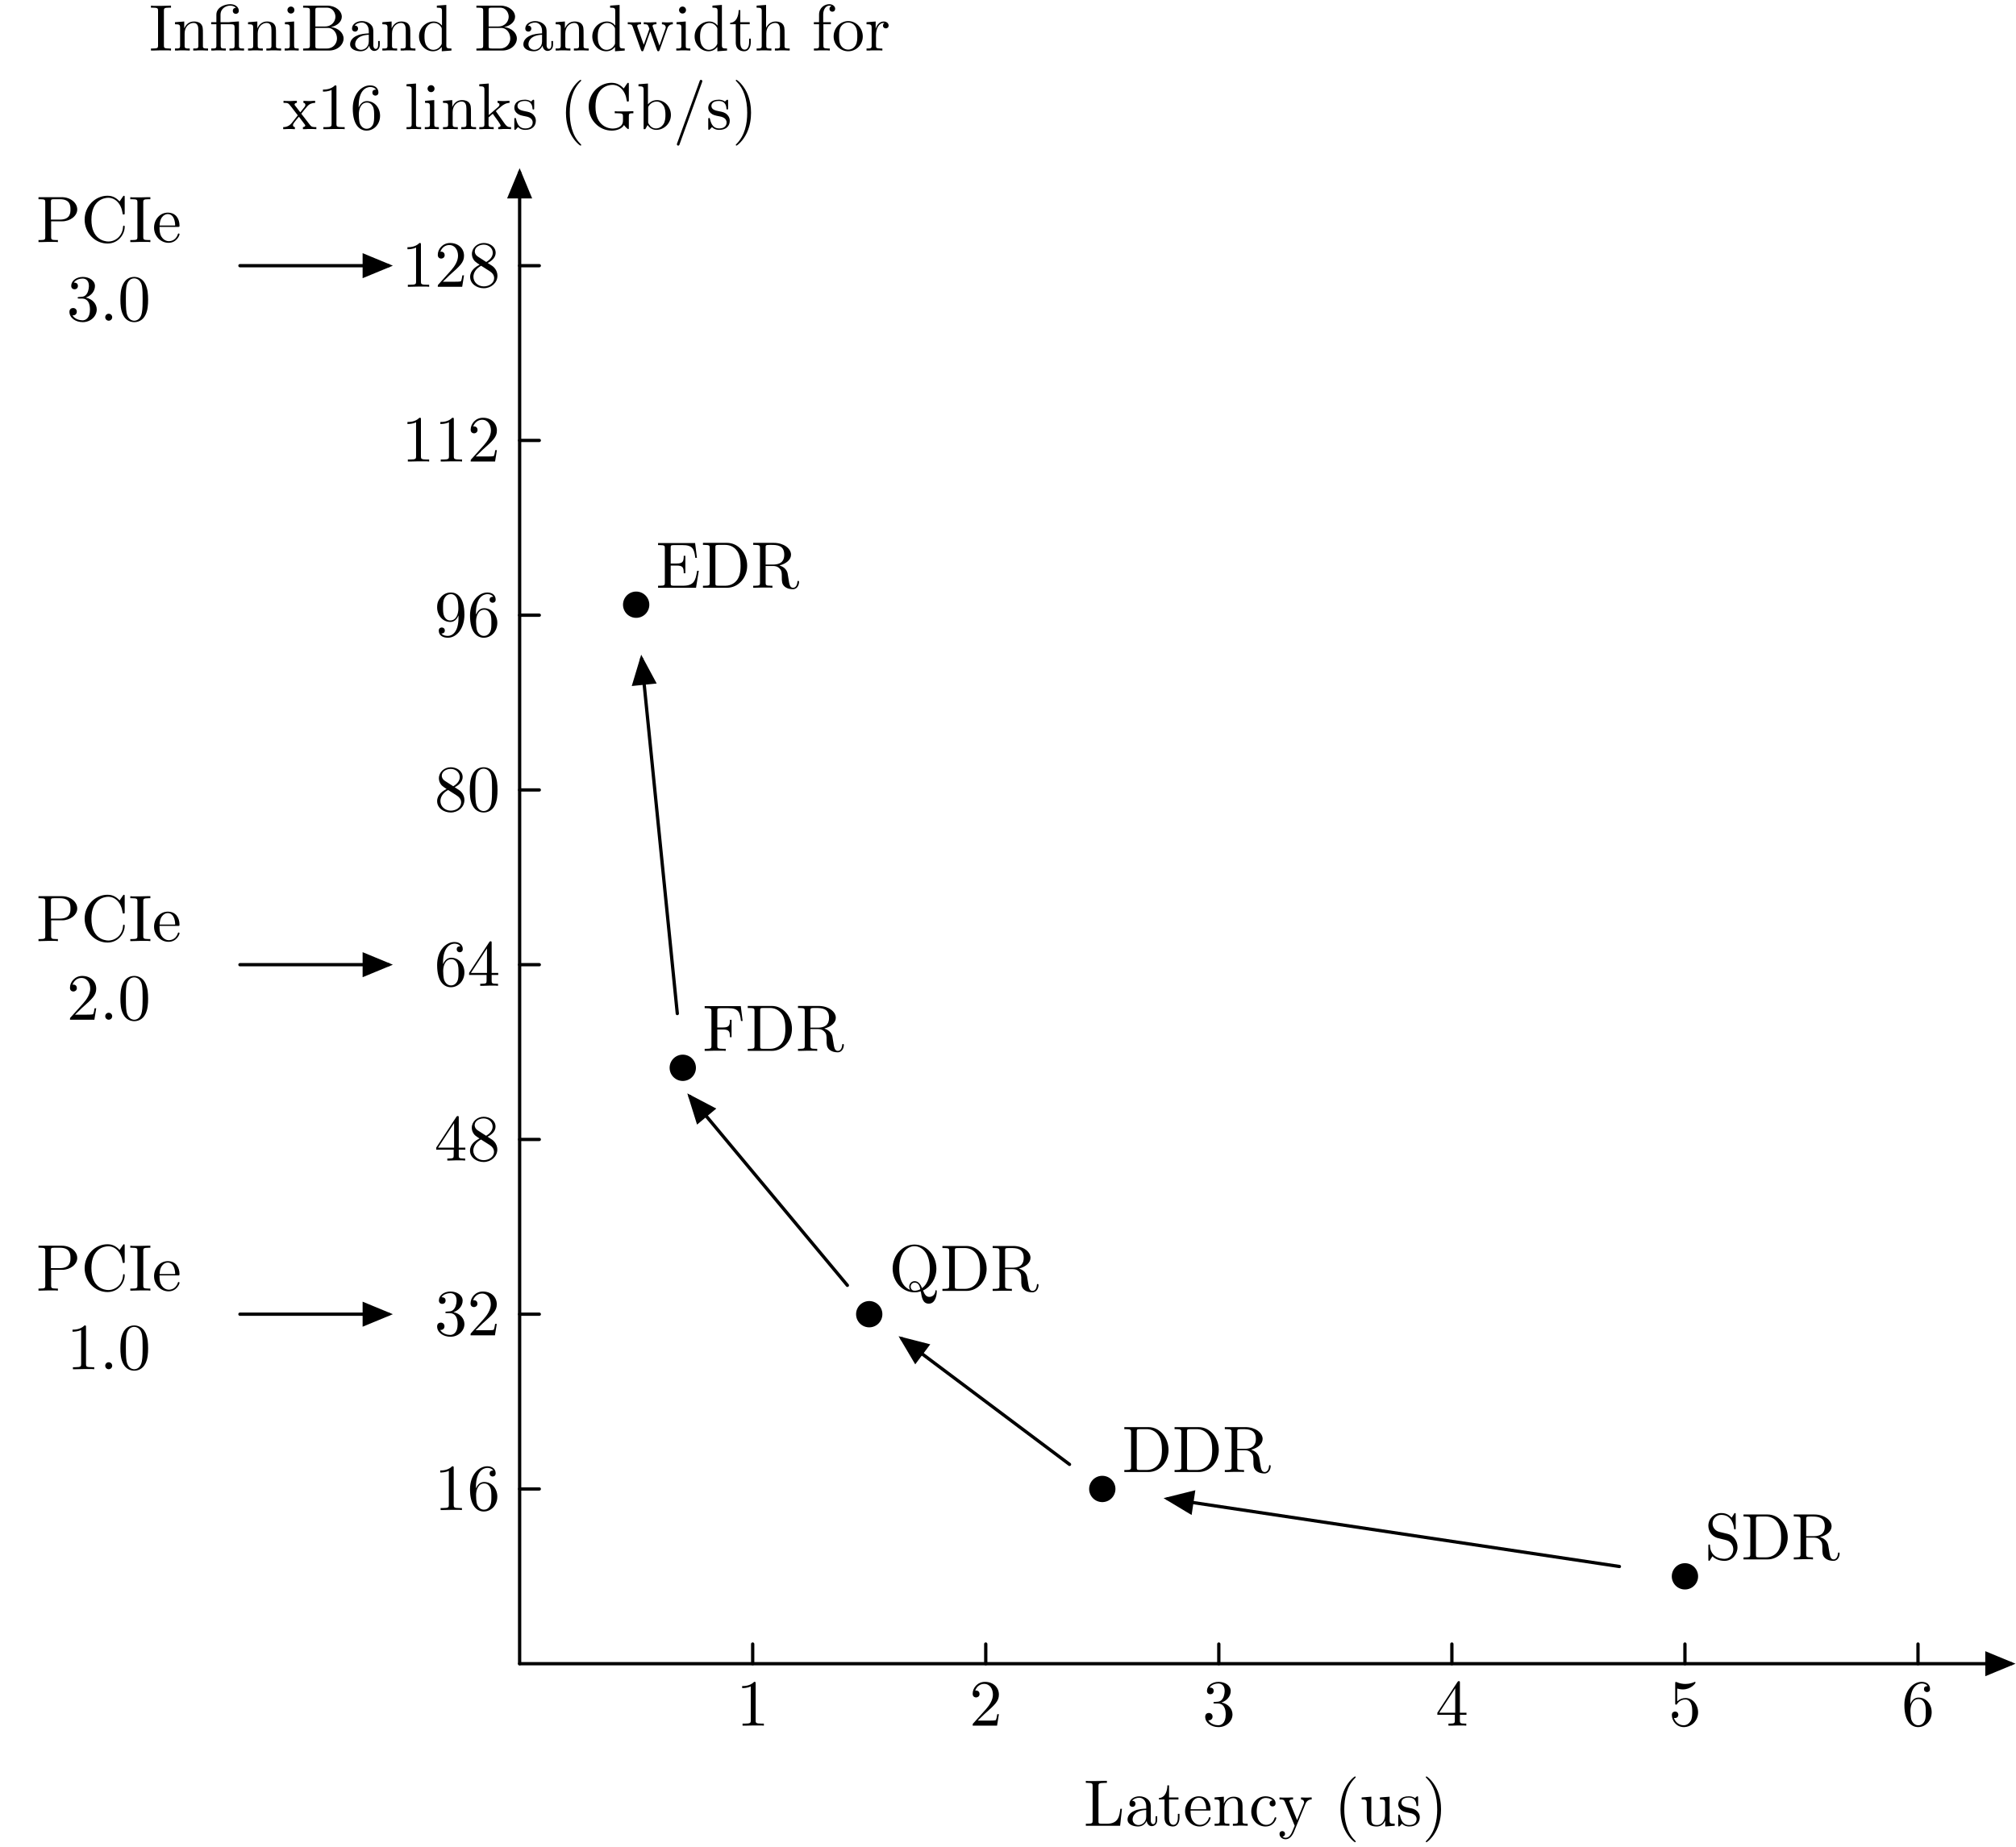 <?xml version="1.0"?>
<!-- Created by MetaPost 1.999 on 2016.03.06:0158 -->
<svg version="1.1" xmlns="http://www.w3.org/2000/svg" xmlns:xlink="http://www.w3.org/1999/xlink" width="306.497" height="280.818" viewBox="0 0 306.497 280.818">
<!-- Original BoundingBox: -79.475677 -27.135941 227.021606 253.681915 -->
  <defs>
    <g transform="scale(0.01,0.01)" id="GLYPHcmr10_12">
      <path style="fill-rule: evenodd;" d="M330 -400C376 -400,383 -387,383 -346L383 -76C383 -31,372 -31,305 -31L305 -0L416 -0L338 -1L391 -3L416 -3L441 -3L490 -1L527 -0L527 -31C460 -31,449 -31,449 -76L449 -443L323 -434C307 -433,306 -432,305 -432C303 -431,301 -431,287 -431L169 -431L169 -544C169 -643,255 -683,317 -683C347 -683,383 -673,403 -650C362 -648,356 -620,356 -604C356 -571,382 -558,401 -558C424 -558,447 -574,447 -604C447 -663,392 -705,318 -705C225 -705,106 -654,106 -545L106 -431L27 -431L27 -400L106 -400L106 -76C106 -31,95 -31,28 -31L28 -0L139 -0L61 -1L114 -3L139 -3L164 -3L213 -1L250 -0L250 -31C183 -31,172 -31,172 -76L172 -400"></path>
    </g>
    <g transform="scale(0.01,0.01)" id="GLYPHcmr10_40">
      <path style="fill-rule: evenodd;" d="M331 240C331 237,331 235,314 218C189 92,157 -97,157 -250C157 -424,195 -598,318 -723C331 -735,331 -737,331 -740C331 -747,327 -750,321 -750C311 -750,221 -682,162 -555C111 -445,99 -334,99 -250C99 -172,110 -51,165 62C225 185,311 250,321 250C327 250,331 247,331 240"></path>
    </g>
    <g transform="scale(0.01,0.01)" id="GLYPHcmr10_41">
      <path style="fill-rule: evenodd;" d="M289 -250C289 -328,278 -449,223 -562C163 -685,77 -750,67 -750C61 -750,57 -746,57 -740C57 -737,57 -735,76 -717C174 -618,231 -459,231 -250C231 -79,194 97,70 223C57 235,57 237,57 240C57 246,61 250,67 250C77 250,167 182,226 55C277 -55,289 -166,289 -250"></path>
    </g>
    <g transform="scale(0.01,0.01)" id="GLYPHcmr10_46">
      <path style="fill-rule: evenodd;" d="M192 -53C192 -82,168 -106,139 -106C110 -106,86 -82,86 -53C86 -24,110 -0,139 -0C168 -0,192 -24,192 -53"></path>
    </g>
    <g transform="scale(0.01,0.01)" id="GLYPHcmr10_47">
      <path style="fill-rule: evenodd;" d="M438 -712C443 -725,443 -728,443 -730C443 -741,434 -750,423 -750C409 -750,405 -740,402 -730L61 212C56 225,56 228,56 230C56 241,65 250,76 250C90 250,94 240,97 230"></path>
    </g>
    <g transform="scale(0.01,0.01)" id="GLYPHcmr10_48">
      <path style="fill-rule: evenodd;" d="M460 -320C460 -400,455 -480,420 -554C374 -650,292 -666,250 -666C190 -666,117 -640,76 -547C44 -478,39 -400,39 -320C39 -245,43 -155,84 -79C127 2,200 22,249 22C303 22,379 1,423 -94C455 -163,460 -241,460 -320M249 -0C210 -0,151 -25,133 -121C122 -181,122 -273,122 -332C122 -396,122 -462,130 -516C149 -635,224 -644,249 -644C282 -644,348 -626,367 -527C377 -471,377 -395,377 -332C377 -257,377 -189,366 -125C351 -30,294 -0,249 -0"></path>
    </g>
    <g transform="scale(0.01,0.01)" id="GLYPHcmr10_49">
      <path style="fill-rule: evenodd;" d="M294 -640C294 -664,294 -666,271 -666C209 -602,121 -602,89 -602L89 -571C109 -571,168 -571,220 -597L220 -79C220 -43,217 -31,127 -31L95 -31L95 -0L257 -0L130 -3L217 -3L257 -3L297 -3L384 -3L419 -0L419 -31L387 -31C297 -31,294 -42,294 -79"></path>
    </g>
    <g transform="scale(0.01,0.01)" id="GLYPHcmr10_50">
      <path style="fill-rule: evenodd;" d="M127 -77L233 -180C389 -318,449 -372,449 -472C449 -586,359 -666,237 -666C124 -666,50 -574,50 -485C50 -429,100 -429,103 -429C120 -429,155 -441,155 -482C155 -508,137 -534,102 -534C94 -534,92 -534,89 -533C112 -598,166 -635,224 -635C315 -635,358 -554,358 -472C358 -392,308 -313,253 -251L61 -37C50 -26,50 -24,50 -0L421 -0L449 -174L424 -174C419 -144,412 -100,402 -85C395 -77,329 -77,307 -77"></path>
    </g>
    <g transform="scale(0.01,0.01)" id="GLYPHcmr10_51">
      <path style="fill-rule: evenodd;" d="M290 -352C372 -379,430 -449,430 -528C430 -610,342 -666,246 -666C145 -666,69 -606,69 -530C69 -497,91 -478,120 -478C151 -478,171 -500,171 -529C171 -579,124 -579,109 -579C140 -628,206 -641,242 -641C283 -641,338 -619,338 -529C338 -517,336 -459,310 -415C280 -367,246 -364,221 -363C213 -362,189 -360,182 -360C174 -359,167 -358,167 -348C167 -337,174 -337,191 -337L235 -337C317 -337,354 -269,354 -171C354 -35,285 -6,241 -6C198 -6,123 -23,88 -82C123 -77,154 -99,154 -137C154 -173,127 -193,98 -193C74 -193,42 -179,42 -135C42 -44,135 22,244 22C366 22,457 -69,457 -171C457 -253,394 -331,290 -352"></path>
    </g>
    <g transform="scale(0.01,0.01)" id="GLYPHcmr10_52">
      <path style="fill-rule: evenodd;" d="M294 -165L294 -78C294 -42,292 -31,218 -31L197 -31L197 -0L332 -0L238 -3L290 -3L332 -3L374 -3L427 -3L468 -0L468 -31L447 -31C373 -31,371 -42,371 -78L371 -165L471 -165L471 -196L371 -196L371 -651C371 -671,371 -677,355 -677C346 -677,343 -677,335 -665L28 -196L28 -165M300 -196L56 -196L300 -569"></path>
    </g>
    <g transform="scale(0.01,0.01)" id="GLYPHcmr10_53">
      <path style="fill-rule: evenodd;" d="M449 -201C449 -320,367 -420,259 -420C211 -420,168 -404,132 -369L132 -564C152 -558,185 -551,217 -551C340 -551,410 -642,410 -655C410 -661,407 -666,400 -666C399 -666,397 -666,392 -663C372 -654,323 -634,256 -634C216 -634,170 -641,123 -662C115 -665,113 -665,111 -665C101 -665,101 -657,101 -641L101 -345C101 -327,101 -319,115 -319C122 -319,124 -322,128 -328C139 -344,176 -398,257 -398C309 -398,334 -352,342 -334C358 -297,360 -258,360 -208C360 -173,360 -113,336 -71C312 -32,275 -6,229 -6C156 -6,99 -59,82 -118C85 -117,88 -116,99 -116C132 -116,149 -141,149 -165C149 -189,132 -214,99 -214C85 -214,50 -207,50 -161C50 -75,119 22,231 22C347 22,449 -74,449 -201"></path>
    </g>
    <g transform="scale(0.01,0.01)" id="GLYPHcmr10_54">
      <path style="fill-rule: evenodd;" d="M132 -328L132 -352C132 -605,256 -641,307 -641C331 -641,373 -635,395 -601C380 -601,340 -601,340 -556C340 -525,364 -510,386 -510C402 -510,432 -519,432 -558C432 -618,388 -666,305 -666C177 -666,42 -537,42 -316C42 -49,158 22,251 22C362 22,457 -72,457 -204C457 -331,368 -427,257 -427C189 -427,152 -376,132 -328M251 -6C188 -6,158 -66,152 -81C134 -128,134 -208,134 -226C134 -304,166 -404,256 -404C272 -404,318 -404,349 -342C367 -305,367 -254,367 -205C367 -157,367 -107,350 -71C320 -11,274 -6,251 -6"></path>
    </g>
    <g transform="scale(0.01,0.01)" id="GLYPHcmr10_56">
      <path style="fill-rule: evenodd;" d="M163 -457C117 -487,113 -521,113 -538C113 -599,178 -641,249 -641C322 -641,386 -589,386 -517C386 -460,347 -412,287 -377M309 -362C381 -399,430 -451,430 -517C430 -609,341 -666,250 -666C150 -666,69 -592,69 -499C69 -481,71 -436,113 -389C124 -377,161 -352,186 -335C128 -306,42 -250,42 -151C42 -45,144 22,249 22C362 22,457 -61,457 -168C457 -204,446 -249,408 -291C389 -312,373 -322,309 -362M209 -320L332 -242C360 -223,407 -193,407 -132C407 -58,332 -6,250 -6C164 -6,92 -68,92 -151C92 -209,124 -273,209 -320"></path>
    </g>
    <g transform="scale(0.01,0.01)" id="GLYPHcmr10_57">
      <path style="fill-rule: evenodd;" d="M367 -318L367 -286C367 -52,263 -6,205 -6C188 -6,134 -8,107 -42C151 -42,159 -71,159 -88C159 -119,135 -134,113 -134C97 -134,67 -125,67 -86C67 -19,121 22,206 22C335 22,457 -114,457 -329C457 -598,342 -666,253 -666C198 -666,149 -648,106 -603C65 -558,42 -516,42 -441C42 -316,130 -218,242 -218C303 -218,344 -260,367 -318M243 -241C227 -241,181 -241,150 -304C132 -341,132 -391,132 -440C132 -494,132 -541,153 -578C180 -628,218 -641,253 -641C299 -641,332 -607,349 -562C361 -530,365 -467,365 -421C365 -338,331 -241,243 -241"></path>
    </g>
    <g transform="scale(0.01,0.01)" id="GLYPHcmr10_66">
      <path style="fill-rule: evenodd;" d="M222 -366L222 -612C222 -645,224 -652,271 -652L395 -652C492 -652,527 -567,527 -514C527 -450,478 -366,367 -366M458 -357C555 -376,624 -440,624 -514C624 -601,532 -683,402 -683L36 -683L36 -652L60 -652C137 -652,139 -641,139 -605L139 -78C139 -42,137 -31,60 -31L36 -31L36 -0L428 -0C561 -0,651 -89,651 -183C651 -270,569 -345,458 -357M396 -31L271 -31C224 -31,222 -38,222 -71L222 -344L410 -344C509 -344,551 -251,551 -184C551 -113,499 -31,396 -31"></path>
    </g>
    <g transform="scale(0.01,0.01)" id="GLYPHcmr10_67">
      <path style="fill-rule: evenodd;" d="M56 -342C56 -135,218 22,404 22C567 22,665 -117,665 -233C665 -243,665 -250,652 -250C641 -250,641 -244,640 -234C632 -91,525 -9,416 -9C355 -9,159 -43,159 -341C159 -640,354 -674,415 -674C524 -674,613 -583,633 -437C635 -423,635 -420,649 -420C665 -420,665 -423,665 -444L665 -681C665 -698,665 -705,654 -705C650 -705,646 -705,638 -693L588 -619C551 -655,500 -705,404 -705C217 -705,56 -546,56 -342"></path>
    </g>
    <g transform="scale(0.01,0.01)" id="GLYPHcmr10_68">
      <path style="fill-rule: evenodd;" d="M35 -683L35 -652L59 -652C136 -652,138 -641,138 -605L138 -78C138 -42,136 -31,59 -31L35 -31L35 -0L401 -0C569 -0,707 -148,707 -336C707 -526,572 -683,401 -683M273 -31C226 -31,224 -38,224 -71L224 -612C224 -645,226 -652,273 -652L373 -652C435 -652,504 -630,555 -559C598 -500,607 -414,607 -336C607 -225,588 -165,552 -116C532 -89,475 -31,374 -31"></path>
    </g>
    <g transform="scale(0.01,0.01)" id="GLYPHcmr10_69">
      <path style="fill-rule: evenodd;" d="M136 -78C136 -42,134 -31,57 -31L33 -31L33 -0L610 -0L652 -258L627 -258C602 -104,579 -31,407 -31L274 -31C227 -31,225 -38,225 -71L225 -338L315 -338C412 -338,423 -306,423 -221L448 -221L448 -486L423 -486C423 -400,412 -369,315 -369L225 -369L225 -609C225 -642,227 -649,274 -649L403 -649C556 -649,583 -594,599 -455L624 -455L596 -680L33 -680L33 -649L57 -649C134 -649,136 -638,136 -602"></path>
    </g>
    <g transform="scale(0.01,0.01)" id="GLYPHcmr10_70">
      <path style="fill-rule: evenodd;" d="M582 -680L33 -680L33 -649L57 -649C134 -649,136 -638,136 -602L136 -78C136 -42,134 -31,57 -31L33 -31L33 -0L185 -0L68 -3L146 -3L185 -3L226 -3L317 -3L353 -0L353 -31L320 -31C225 -31,225 -44,225 -79L225 -325L311 -325C407 -325,417 -293,417 -208L442 -208L442 -473L417 -473C417 -389,407 -356,311 -356L225 -356L225 -609C225 -642,227 -649,274 -649L394 -649C544 -649,569 -593,585 -455L610 -455"></path>
    </g>
    <g transform="scale(0.01,0.01)" id="GLYPHcmr10_71">
      <path style="fill-rule: evenodd;" d="M593 -63C606 -41,646 -1,657 -1C666 -1,666 -9,666 -24L666 -198C666 -237,670 -242,735 -242L735 -273L613 -273L698 -272L643 -270L613 -270L573 -270L488 -270L452 -273L452 -242L484 -242C574 -242,577 -231,577 -194L577 -130C577 -18,450 -9,422 -9C357 -9,159 -44,159 -342C159 -641,356 -674,416 -674C523 -674,614 -584,634 -437C636 -423,636 -420,650 -420C666 -420,666 -423,666 -444L666 -681C666 -698,666 -705,655 -705C651 -705,647 -705,639 -693L589 -619C557 -651,503 -705,404 -705C218 -705,56 -547,56 -342C56 -137,216 22,406 22C479 22,559 -4,593 -63"></path>
    </g>
    <g transform="scale(0.01,0.01)" id="GLYPHcmr10_73">
      <path style="fill-rule: evenodd;" d="M225 -605C225 -641,228 -652,307 -652L333 -652L333 -683L181 -683L298 -680L219 -680L181 -680L142 -680L63 -680L28 -683L28 -652L54 -652C133 -652,136 -641,136 -605L136 -78C136 -42,133 -31,54 -31L28 -31L28 -0L180 -0L63 -3L142 -3L180 -3L219 -3L298 -3L333 -0L333 -31L307 -31C228 -31,225 -42,225 -78"></path>
    </g>
    <g transform="scale(0.01,0.01)" id="GLYPHcmr10_76">
      <path style="fill-rule: evenodd;" d="M582 -258L557 -258C546 -156,532 -31,356 -31L274 -31C227 -31,225 -38,225 -71L225 -604C225 -638,225 -652,320 -652L353 -652L353 -683L185 -683L317 -680L226 -680L185 -680L146 -680L68 -680L33 -683L33 -652L57 -652C134 -652,136 -641,136 -605L136 -78C136 -42,134 -31,57 -31L33 -31L33 -0L554 -0"></path>
    </g>
    <g transform="scale(0.01,0.01)" id="GLYPHcmr10_80">
      <path style="fill-rule: evenodd;" d="M227 -316L396 -316C516 -316,624 -397,624 -497C624 -595,525 -683,388 -683L35 -683L35 -652L59 -652C136 -652,138 -641,138 -605L138 -78C138 -42,136 -31,59 -31L35 -31L35 -0L182 -0L70 -3L144 -3L182 -3L220 -3L295 -3L330 -0L330 -31L306 -31C229 -31,227 -42,227 -78M224 -342L224 -612C224 -645,226 -652,273 -652L362 -652C521 -652,521 -546,521 -497C521 -450,521 -342,362 -342"></path>
    </g>
    <g transform="scale(0.01,0.01)" id="GLYPHcmr10_81">
      <path style="fill-rule: evenodd;" d="M322 -16C268 -36,156 -109,156 -339C156 -599,296 -680,388 -680C485 -680,621 -594,621 -339C621 -261,609 -120,503 -42C481 -98,449 -148,390 -148C339 -148,308 -105,308 -64C308 -37,321 -18,322 -16M477 -26C443 -7,411 -3,389 -3C338 -3,330 -49,330 -64C330 -93,351 -126,390 -126C444 -126,466 -84,477 -26M518 -7C636 -60,721 -188,721 -339C721 -543,570 -705,388 -705C209 -705,56 -545,56 -339C56 -137,207 22,389 22C420 22,455 16,484 7C499 102,513 194,606 194C708 194,727 61,727 10C727 -0,727 -11,716 -11C707 -11,706 -3,705 7C699 61,657 91,614 91C567 91,542 57,518 -7"></path>
    </g>
    <g transform="scale(0.01,0.01)" id="GLYPHcmr10_82">
      <path style="fill-rule: evenodd;" d="M224 -353L224 -612C224 -635,224 -647,246 -650C256 -652,285 -652,305 -652C395 -652,507 -648,507 -503C507 -434,483 -353,335 -353M435 -340C532 -364,610 -425,610 -503C610 -599,496 -683,349 -683L35 -683L35 -652L59 -652C136 -652,138 -641,138 -605L138 -78C138 -42,136 -31,59 -31L35 -31L35 -0L181 -0L71 -3L142 -3L181 -3L220 -3L291 -3L327 -0L327 -31L303 -31C226 -31,224 -42,224 -78L224 -331L339 -331C355 -331,397 -331,432 -297C470 -261,470 -230,470 -163C470 -98,470 -58,511 -20C552 16,607 22,637 22C715 22,732 -60,732 -88C732 -94,732 -105,719 -105C708 -105,708 -96,707 -89C701 -18,666 -0,641 -0C592 -0,584 -51,570 -144L557 -224C539 -288,490 -321,435 -340"></path>
    </g>
    <g transform="scale(0.01,0.01)" id="GLYPHcmr10_83">
      <path style="fill-rule: evenodd;" d="M349 -388L221 -419C159 -434,120 -488,120 -546C120 -616,174 -677,252 -677C419 -677,441 -513,447 -468C448 -462,448 -456,459 -456C472 -456,472 -461,472 -480L472 -681C472 -698,472 -705,461 -705C454 -705,453 -704,446 -692L411 -635C381 -664,340 -705,251 -705C140 -705,56 -617,56 -511C56 -428,109 -355,187 -328C198 -324,249 -312,319 -295C346 -288,376 -281,404 -244C425 -218,435 -185,435 -152C435 -81,385 -9,301 -9C272 -9,196 -14,143 -63C85 -117,82 -181,81 -217C80 -227,72 -227,69 -227C56 -227,56 -220,56 -202L56 -2C56 15,56 22,67 22C74 22,75 20,82 9C82 8,85 5,118 -48C149 -14,213 22,302 22C419 22,499 -76,499 -186C499 -286,433 -368,349 -388"></path>
    </g>
    <g transform="scale(0.01,0.01)" id="GLYPHcmr10_97">
      <path style="fill-rule: evenodd;" d="M333 -76C337 -36,364 6,411 6C432 6,493 -8,493 -89L493 -145L468 -145L468 -89C468 -31,443 -25,432 -25C399 -25,395 -70,395 -75L395 -275C395 -317,395 -356,359 -393C320 -432,270 -448,222 -448C140 -448,71 -401,71 -335C71 -305,91 -288,117 -288C145 -288,163 -308,163 -334C163 -346,158 -379,112 -380C139 -415,188 -426,220 -426C269 -426,326 -387,326 -298L326 -261C275 -258,205 -255,142 -225C67 -191,42 -139,42 -95C42 -14,139 11,202 11C268 11,314 -29,333 -76M326 -240L326 -140C326 -45,254 -11,209 -11C160 -11,119 -46,119 -96C119 -151,161 -234,326 -240"></path>
    </g>
    <g transform="scale(0.01,0.01)" id="GLYPHcmr10_98">
      <path style="fill-rule: evenodd;" d="M172 -377L172 -694L28 -683L28 -652C98 -652,106 -645,106 -596L106 -0L131 -0C132 -1,140 -15,167 -62C182 -39,224 11,298 11C417 11,521 -87,521 -216C521 -343,423 -442,309 -442C231 -442,188 -395,172 -377M175 -114L175 -320C175 -339,175 -340,186 -356C225 -412,280 -420,304 -420C349 -420,385 -394,409 -356C435 -315,438 -258,438 -217C438 -180,436 -120,407 -75C386 -44,348 -11,294 -11C249 -11,213 -35,189 -72C175 -93,175 -96,175 -114"></path>
    </g>
    <g transform="scale(0.01,0.01)" id="GLYPHcmr10_99">
      <path style="fill-rule: evenodd;" d="M117 -218C117 -381,199 -423,252 -423C261 -423,324 -422,359 -386C318 -383,312 -353,312 -340C312 -314,330 -294,358 -294C384 -294,404 -311,404 -341C404 -409,328 -448,251 -448C126 -448,34 -340,34 -216C34 -88,133 11,249 11C383 11,415 -109,415 -119C415 -129,405 -129,402 -129C393 -129,391 -125,389 -119C360 -26,295 -14,258 -14C205 -14,117 -57,117 -218"></path>
    </g>
    <g transform="scale(0.01,0.01)" id="GLYPHcmr10_100">
      <path style="fill-rule: evenodd;" d="M380 -55L380 11L527 -0L527 -31C457 -31,449 -38,449 -87L449 -694L305 -683L305 -652C375 -652,383 -645,383 -596L383 -380C354 -416,311 -442,257 -442C139 -442,34 -344,34 -215C34 -88,132 11,246 11C310 11,355 -23,380 -55M380 -323L380 -118C380 -100,380 -98,369 -81C339 -33,294 -11,251 -11C206 -11,170 -37,146 -75C120 -116,117 -173,117 -214C117 -251,119 -311,148 -356C169 -387,207 -420,261 -420C296 -420,338 -405,369 -360C380 -343,380 -341,380 -323"></path>
    </g>
    <g transform="scale(0.01,0.01)" id="GLYPHcmr10_101">
      <path style="fill-rule: evenodd;" d="M112 -252C118 -401,202 -426,236 -426C339 -426,349 -291,349 -252M111 -231L390 -231C412 -231,415 -231,415 -252C415 -351,361 -448,236 -448C120 -448,28 -345,28 -220C28 -86,133 11,248 11C370 11,415 -100,415 -119C415 -129,407 -131,402 -131C393 -131,391 -125,389 -117C354 -14,264 -14,254 -14C204 -14,164 -44,141 -81C111 -129,111 -195,111 -231"></path>
    </g>
    <g transform="scale(0.01,0.01)" id="GLYPHcmr10_102">
      <path style="fill-rule: evenodd;" d="M175 -431L175 -547C175 -635,223 -683,267 -683C270 -683,285 -683,300 -676C288 -672,270 -659,270 -634C270 -611,286 -591,313 -591C342 -591,357 -611,357 -635C357 -672,320 -705,267 -705C197 -705,112 -652,112 -546L112 -431L33 -431L33 -400L112 -400L112 -76C112 -31,101 -31,34 -31L34 -0L148 -0L73 -1L120 -3L148 -3L188 -3L235 -3L275 -0L275 -31L254 -31C180 -31,178 -42,178 -78L178 -400L292 -400L292 -431"></path>
    </g>
    <g transform="scale(0.01,0.01)" id="GLYPHcmr10_104">
      <path style="fill-rule: evenodd;" d="M110 -76C110 -31,99 -31,32 -31L32 -0L145 -0L67 -1L118 -3L145 -3L171 -3L223 -1L257 -0L257 -31C190 -31,179 -31,179 -76L179 -260C179 -364,250 -420,314 -420C377 -420,388 -366,388 -309L388 -76C388 -31,377 -31,310 -31L310 -0L423 -0L345 -1L396 -3L423 -3L449 -3L501 -1L535 -0L535 -31C483 -31,458 -31,457 -61L457 -252C457 -338,457 -369,426 -405C412 -422,379 -442,321 -442C237 -442,193 -382,176 -344L176 -694L32 -683L32 -652C102 -652,110 -645,110 -596"></path>
    </g>
    <g transform="scale(0.01,0.01)" id="GLYPHcmr10_105">
      <path style="fill-rule: evenodd;" d="M177 -442L37 -431L37 -400C102 -400,111 -394,111 -345L111 -76C111 -31,100 -31,33 -31L33 -0L143 -0L65 -1L119 -3L143 -3L178 -3L213 -1L247 -0L247 -31C181 -31,177 -36,177 -75M181 -616C181 -648,156 -669,128 -669C97 -669,75 -642,75 -616C75 -589,97 -563,128 -563C156 -563,181 -584,181 -616"></path>
    </g>
    <g transform="scale(0.01,0.01)" id="GLYPHcmr10_107">
      <path style="fill-rule: evenodd;" d="M106 -76C106 -31,95 -31,28 -31L28 -0L137 -0L61 -1L108 -3L137 -3L167 -3L207 -2L247 -0L247 -31C180 -31,169 -31,169 -76L169 -179L233 -234C310 -128,352 -72,352 -54C352 -35,335 -31,316 -31L316 -0L424 -0L344 -1L403 -3L424 -3L453 -3L482 -2L511 -0L511 -31C474 -31,452 -31,414 -84L287 -263C286 -265,281 -271,281 -274C281 -278,352 -338,362 -346C425 -397,467 -399,488 -400L488 -431L418 -431L459 -428L446 -428L418 -428L382 -428L320 -430L306 -431L306 -400C325 -399,335 -388,335 -375C335 -355,321 -343,313 -336L172 -214L172 -694L28 -683L28 -652C98 -652,106 -645,106 -596"></path>
    </g>
    <g transform="scale(0.01,0.01)" id="GLYPHcmr10_108">
      <path style="fill-rule: evenodd;" d="M177 -694L33 -683L33 -652C103 -652,111 -645,111 -596L111 -76C111 -31,100 -31,33 -31L33 -0L144 -0L66 -1L119 -3L144 -3L169 -3L218 -1L255 -0L255 -31C188 -31,177 -31,177 -76"></path>
    </g>
    <g transform="scale(0.01,0.01)" id="GLYPHcmr10_110">
      <path style="fill-rule: evenodd;" d="M110 -344L110 -76C110 -31,99 -31,32 -31L32 -0L145 -0L67 -1L118 -3L145 -3L171 -3L223 -1L257 -0L257 -31C190 -31,179 -31,179 -76L179 -260C179 -364,250 -420,314 -420C377 -420,388 -366,388 -309L388 -76C388 -31,377 -31,310 -31L310 -0L423 -0L345 -1L396 -3L423 -3L449 -3L501 -1L535 -0L535 -31C483 -31,458 -31,457 -61L457 -252C457 -338,457 -369,426 -405C412 -422,379 -442,321 -442C248 -442,201 -399,173 -337L173 -442L32 -431L32 -400C102 -400,110 -393,110 -344"></path>
    </g>
    <g transform="scale(0.01,0.01)" id="GLYPHcmr10_111">
      <path style="fill-rule: evenodd;" d="M471 -214C471 -342,371 -448,250 -448C125 -448,28 -339,28 -214C28 -85,132 11,249 11C370 11,471 -87,471 -214M250 -14C207 -14,163 -35,136 -81C111 -125,111 -186,111 -222C111 -261,111 -315,135 -359C162 -405,209 -426,249 -426C293 -426,336 -404,362 -361C388 -318,388 -260,388 -222C388 -186,388 -132,366 -88C344 -43,300 -14,250 -14"></path>
    </g>
    <g transform="scale(0.01,0.01)" id="GLYPHcmr10_114">
      <path style="fill-rule: evenodd;" d="M167 -332L167 -442L28 -431L28 -400C98 -400,106 -393,106 -344L106 -76C106 -31,95 -31,28 -31L28 -0L142 -0L67 -1L114 -3L142 -3L182 -3L229 -3L269 -0L269 -31L248 -31C174 -31,172 -42,172 -78L172 -232C172 -331,214 -420,290 -420C297 -420,299 -420,301 -419C298 -418,278 -406,278 -380C278 -352,299 -337,321 -337C339 -337,364 -349,364 -381C364 -413,333 -442,290 -442C217 -442,181 -375,167 -332"></path>
    </g>
    <g transform="scale(0.01,0.01)" id="GLYPHcmr10_115">
      <path style="fill-rule: evenodd;" d="M208 -194C230 -190,312 -174,312 -102C312 -51,277 -11,199 -11C115 -11,79 -68,60 -153C57 -166,56 -170,46 -170C33 -170,33 -163,33 -145L33 -13C33 4,33 11,44 11C49 11,50 10,69 -9C71 -11,71 -13,89 -32C133 10,178 11,199 11C314 11,360 -56,360 -128C360 -181,330 -211,318 -223C285 -255,246 -263,204 -271C148 -282,81 -295,81 -353C81 -388,107 -429,193 -429C303 -429,308 -339,310 -308C311 -299,320 -299,322 -299C335 -299,335 -304,335 -323L335 -424C335 -441,335 -448,324 -448C319 -448,317 -448,304 -436C301 -432,291 -423,287 -420C249 -448,208 -448,193 -448C71 -448,33 -381,33 -325C33 -290,49 -262,76 -240C108 -214,136 -208,208 -194"></path>
    </g>
    <g transform="scale(0.01,0.01)" id="GLYPHcmr10_116">
      <path style="fill-rule: evenodd;" d="M173 -400L316 -400L316 -431L173 -431L173 -615L148 -615C147 -533,117 -426,19 -422L19 -400L104 -400L104 -124C104 -1,197 11,233 11C304 11,332 -60,332 -124L332 -181L307 -181L307 -126C307 -52,277 -14,240 -14C173 -14,173 -105,173 -122"></path>
    </g>
    <g transform="scale(0.01,0.01)" id="GLYPHcmr10_117">
      <path style="fill-rule: evenodd;" d="M391 -79L391 11L535 -0L535 -31C465 -31,457 -38,457 -87L457 -442L310 -431L310 -400C380 -400,388 -393,388 -344L388 -166C388 -79,340 -11,267 -11C183 -11,179 -58,179 -110L179 -442L32 -431L32 -400C110 -400,110 -397,110 -308L110 -158C110 -80,110 11,262 11C318 11,362 -17,391 -79"></path>
    </g>
    <g transform="scale(0.01,0.01)" id="GLYPHcmr10_119">
      <path style="fill-rule: evenodd;" d="M619 -336C637 -386,668 -399,703 -400L703 -431L630 -431L681 -429L652 -428L630 -428L601 -428L556 -430L537 -431L537 -400C573 -399,595 -381,595 -352C595 -346,595 -344,590 -331L499 -75L400 -354C396 -366,395 -368,395 -373C395 -400,434 -400,454 -400L454 -431L350 -431L425 -430L374 -428L350 -428L320 -428L291 -429L261 -431L261 -400C298 -400,314 -398,324 -385C329 -379,340 -349,347 -330L261 -88L166 -355C161 -367,161 -369,161 -373C161 -400,200 -400,220 -400L220 -431L111 -431L190 -430L134 -428L111 -428L107 -428L54 -429L18 -431L18 -400C68 -400,80 -397,92 -365L218 -11C223 3,226 11,239 11C252 11,254 5,259 -9L360 -292L462 -8C466 3,469 11,482 11C495 11,498 2,502 -8"></path>
    </g>
    <g transform="scale(0.01,0.01)" id="GLYPHcmr10_120">
      <path style="fill-rule: evenodd;" d="M287 -235C317 -273,355 -322,379 -348C410 -384,451 -399,498 -400L498 -431L416 -431L472 -429L442 -428L416 -428L386 -428L333 -430L320 -431L320 -400C341 -398,349 -385,349 -369C349 -353,339 -340,334 -334L272 -256L194 -357C185 -367,185 -369,185 -375C185 -390,200 -399,220 -400L220 -431L112 -431L194 -430L128 -428L112 -428L91 -428L44 -429L17 -431L17 -400C87 -400,88 -399,135 -339L234 -210L140 -91C92 -33,33 -31,12 -31L12 -0L95 -0L38 -2L69 -3L95 -3L124 -3L166 -1L190 -0L190 -31C168 -34,161 -47,161 -62C161 -84,190 -117,251 -189L327 -89C335 -78,348 -62,348 -56C348 -47,339 -32,312 -31L312 -0L420 -0L342 -1L398 -3L420 -3L447 -3L486 -2L516 -0L516 -31C462 -31,444 -33,421 -62"></path>
    </g>
    <g transform="scale(0.01,0.01)" id="GLYPHcmr10_121">
      <path style="fill-rule: evenodd;" d="M415 -336C441 -399,492 -400,508 -400L508 -431L433 -431L485 -429L456 -428L433 -428L415 -428L368 -430L346 -431L346 -400C377 -399,393 -382,393 -357C393 -347,392 -345,387 -333L286 -87L175 -356C171 -366,169 -370,169 -374C169 -400,206 -400,225 -400L225 -431L116 -431L199 -430L133 -428L116 -428L89 -428L49 -429L19 -431L19 -400C67 -400,86 -400,100 -365L250 -0C245 13,231 46,225 59C203 114,175 183,111 183C106 183,83 183,64 165C95 161,103 139,103 123C103 97,84 81,61 81C41 81,19 94,19 124C19 169,61 205,111 205C174 205,215 148,239 91"></path>
    </g>
  </defs>
  <path d="M79 253L79 26.228" style="stroke:rgb(0%,0%,0%); stroke-width: 0.5;stroke-linecap: round;stroke-linejoin: round;stroke-miterlimit: 10;fill: none;"></path>
  <path d="M80.531 29.924L79 26.228L77.469 29.924Z" style="stroke:rgb(0%,0%,0%); stroke-width: 0.5;fill: rgb(0%,0%,0%);"></path>
  <path d="M79 253L305.772 253" style="stroke:rgb(0%,0%,0%); stroke-width: 0.5;stroke-linecap: round;stroke-linejoin: round;stroke-miterlimit: 10;fill: none;"></path>
  <path d="M302.076 254.531L305.772 253L302.076 251.469Z" style="stroke:rgb(0%,0%,0%); stroke-width: 0.5;fill: rgb(0%,0%,0%);"></path>
  <g transform="translate(22.669 7.687)" style="fill: rgb(0%,0%,0%);">
    <use xlink:href="#GLYPHcmr10_73"></use>
    <use xlink:href="#GLYPHcmr10_110" x="3.611"></use>
    <use xlink:href="#GLYPHcmr10_12" x="9.167"></use>
    <use xlink:href="#GLYPHcmr10_110" x="14.722"></use>
    <use xlink:href="#GLYPHcmr10_105" x="20.278"></use>
    <use xlink:href="#GLYPHcmr10_66" x="23.056"></use>
    <use xlink:href="#GLYPHcmr10_97" x="30.139"></use>
    <use xlink:href="#GLYPHcmr10_110" x="35.14"></use>
    <use xlink:href="#GLYPHcmr10_100" x="40.695"></use>
  </g>
  <g transform="translate(72.068 7.687)" style="fill: rgb(0%,0%,0%);">
    <use xlink:href="#GLYPHcmr10_66"></use>
    <use xlink:href="#GLYPHcmr10_97" x="7.083"></use>
    <use xlink:href="#GLYPHcmr10_110" x="12.084"></use>
    <use xlink:href="#GLYPHcmr10_100" x="17.639"></use>
    <use xlink:href="#GLYPHcmr10_119" x="23.195"></use>
    <use xlink:href="#GLYPHcmr10_105" x="30.417"></use>
    <use xlink:href="#GLYPHcmr10_100" x="33.195"></use>
    <use xlink:href="#GLYPHcmr10_116" x="38.751"></use>
    <use xlink:href="#GLYPHcmr10_104" x="42.64"></use>
  </g>
  <g transform="translate(123.403 7.687)" style="fill: rgb(0%,0%,0%);">
    <use xlink:href="#GLYPHcmr10_102"></use>
    <use xlink:href="#GLYPHcmr10_111" x="3.056"></use>
    <use xlink:href="#GLYPHcmr10_114" x="8.056"></use>
  </g>
  <g transform="translate(42.934 19.642)" style="fill: rgb(0%,0%,0%);">
    <use xlink:href="#GLYPHcmr10_120"></use>
    <use xlink:href="#GLYPHcmr10_49" x="5.278"></use>
    <use xlink:href="#GLYPHcmr10_54" x="10.278"></use>
  </g>
  <g transform="translate(61.475 19.642)" style="fill: rgb(0%,0%,0%);">
    <use xlink:href="#GLYPHcmr10_108"></use>
    <use xlink:href="#GLYPHcmr10_105" x="2.778"></use>
    <use xlink:href="#GLYPHcmr10_110" x="5.556"></use>
    <use xlink:href="#GLYPHcmr10_107" x="11.111"></use>
    <use xlink:href="#GLYPHcmr10_115" x="16.389"></use>
  </g>
  <g transform="translate(85.054 19.642)" style="fill: rgb(0%,0%,0%);">
    <use xlink:href="#GLYPHcmr10_40"></use>
    <use xlink:href="#GLYPHcmr10_71" x="3.889"></use>
    <use xlink:href="#GLYPHcmr10_98" x="11.736"></use>
    <use xlink:href="#GLYPHcmr10_47" x="17.292"></use>
    <use xlink:href="#GLYPHcmr10_115" x="22.292"></use>
    <use xlink:href="#GLYPHcmr10_41" x="26.237"></use>
  </g>
  <g transform="translate(164.753 277.645)" style="fill: rgb(0%,0%,0%);">
    <use xlink:href="#GLYPHcmr10_76"></use>
    <use xlink:href="#GLYPHcmr10_97" x="6.25"></use>
    <use xlink:href="#GLYPHcmr10_116" x="11.25"></use>
    <use xlink:href="#GLYPHcmr10_101" x="15.139"></use>
    <use xlink:href="#GLYPHcmr10_110" x="19.584"></use>
    <use xlink:href="#GLYPHcmr10_99" x="25.139"></use>
    <use xlink:href="#GLYPHcmr10_121" x="29.584"></use>
  </g>
  <g transform="translate(202.805 277.645)" style="fill: rgb(0%,0%,0%);">
    <use xlink:href="#GLYPHcmr10_40"></use>
    <use xlink:href="#GLYPHcmr10_117" x="3.889"></use>
    <use xlink:href="#GLYPHcmr10_115" x="9.445"></use>
    <use xlink:href="#GLYPHcmr10_41" x="13.389"></use>
  </g>
  <path d="M114.433 253L114.433 250.011" style="stroke:rgb(0%,0%,0%); stroke-width: 0.5;stroke-linecap: round;stroke-linejoin: round;stroke-miterlimit: 10;fill: none;"></path>
  <g transform="translate(111.942 262.42)" style="fill: rgb(0%,0%,0%);">
    <use xlink:href="#GLYPHcmr10_49"></use>
  </g>
  <path d="M149.866 253L149.866 250.011" style="stroke:rgb(0%,0%,0%); stroke-width: 0.5;stroke-linecap: round;stroke-linejoin: round;stroke-miterlimit: 10;fill: none;"></path>
  <g transform="translate(147.375 262.42)" style="fill: rgb(0%,0%,0%);">
    <use xlink:href="#GLYPHcmr10_50"></use>
  </g>
  <path d="M185.299 253L185.299 250.011" style="stroke:rgb(0%,0%,0%); stroke-width: 0.5;stroke-linecap: round;stroke-linejoin: round;stroke-miterlimit: 10;fill: none;"></path>
  <g transform="translate(182.809 262.42)" style="fill: rgb(0%,0%,0%);">
    <use xlink:href="#GLYPHcmr10_51"></use>
  </g>
  <path d="M220.732 253L220.732 250.011" style="stroke:rgb(0%,0%,0%); stroke-width: 0.5;stroke-linecap: round;stroke-linejoin: round;stroke-miterlimit: 10;fill: none;"></path>
  <g transform="translate(218.242 262.42)" style="fill: rgb(0%,0%,0%);">
    <use xlink:href="#GLYPHcmr10_52"></use>
  </g>
  <path d="M256.165 253L256.165 250.011" style="stroke:rgb(0%,0%,0%); stroke-width: 0.5;stroke-linecap: round;stroke-linejoin: round;stroke-miterlimit: 10;fill: none;"></path>
  <g transform="translate(253.675 262.42)" style="fill: rgb(0%,0%,0%);">
    <use xlink:href="#GLYPHcmr10_53"></use>
  </g>
  <path d="M291.598 253L291.598 250.011" style="stroke:rgb(0%,0%,0%); stroke-width: 0.5;stroke-linecap: round;stroke-linejoin: round;stroke-miterlimit: 10;fill: none;"></path>
  <g transform="translate(289.108 262.42)" style="fill: rgb(0%,0%,0%);">
    <use xlink:href="#GLYPHcmr10_54"></use>
  </g>
  <path d="M79 226.425L81.989 226.425" style="stroke:rgb(0%,0%,0%); stroke-width: 0.5;stroke-linecap: round;stroke-linejoin: round;stroke-miterlimit: 10;fill: none;"></path>
  <g transform="translate(66.037 229.635)" style="fill: rgb(0%,0%,0%);">
    <use xlink:href="#GLYPHcmr10_49"></use>
    <use xlink:href="#GLYPHcmr10_54" x="5"></use>
  </g>
  <path d="M79 199.85L81.989 199.85" style="stroke:rgb(0%,0%,0%); stroke-width: 0.5;stroke-linecap: round;stroke-linejoin: round;stroke-miterlimit: 10;fill: none;"></path>
  <g transform="translate(66.037 203.061)" style="fill: rgb(0%,0%,0%);">
    <use xlink:href="#GLYPHcmr10_51"></use>
    <use xlink:href="#GLYPHcmr10_50" x="5"></use>
  </g>
  <path d="M79 173.276L81.989 173.276" style="stroke:rgb(0%,0%,0%); stroke-width: 0.5;stroke-linecap: round;stroke-linejoin: round;stroke-miterlimit: 10;fill: none;"></path>
  <g transform="translate(66.037 176.486)" style="fill: rgb(0%,0%,0%);">
    <use xlink:href="#GLYPHcmr10_52"></use>
    <use xlink:href="#GLYPHcmr10_56" x="5"></use>
  </g>
  <path d="M79 146.701L81.989 146.701" style="stroke:rgb(0%,0%,0%); stroke-width: 0.5;stroke-linecap: round;stroke-linejoin: round;stroke-miterlimit: 10;fill: none;"></path>
  <g transform="translate(66.037 149.911)" style="fill: rgb(0%,0%,0%);">
    <use xlink:href="#GLYPHcmr10_54"></use>
    <use xlink:href="#GLYPHcmr10_52" x="5"></use>
  </g>
  <path d="M79 120.126L81.989 120.126" style="stroke:rgb(0%,0%,0%); stroke-width: 0.5;stroke-linecap: round;stroke-linejoin: round;stroke-miterlimit: 10;fill: none;"></path>
  <g transform="translate(66.037 123.336)" style="fill: rgb(0%,0%,0%);">
    <use xlink:href="#GLYPHcmr10_56"></use>
    <use xlink:href="#GLYPHcmr10_48" x="5"></use>
  </g>
  <path d="M79 93.551L81.989 93.551" style="stroke:rgb(0%,0%,0%); stroke-width: 0.5;stroke-linecap: round;stroke-linejoin: round;stroke-miterlimit: 10;fill: none;"></path>
  <g transform="translate(66.037 96.761)" style="fill: rgb(0%,0%,0%);">
    <use xlink:href="#GLYPHcmr10_57"></use>
    <use xlink:href="#GLYPHcmr10_54" x="5"></use>
  </g>
  <path d="M79 66.976L81.989 66.976" style="stroke:rgb(0%,0%,0%); stroke-width: 0.5;stroke-linecap: round;stroke-linejoin: round;stroke-miterlimit: 10;fill: none;"></path>
  <g transform="translate(61.056 70.187)" style="fill: rgb(0%,0%,0%);">
    <use xlink:href="#GLYPHcmr10_49"></use>
    <use xlink:href="#GLYPHcmr10_49" x="5"></use>
    <use xlink:href="#GLYPHcmr10_50" x="10"></use>
  </g>
  <path d="M79 40.402L81.989 40.402" style="stroke:rgb(0%,0%,0%); stroke-width: 0.5;stroke-linecap: round;stroke-linejoin: round;stroke-miterlimit: 10;fill: none;"></path>
  <g transform="translate(61.056 43.612)" style="fill: rgb(0%,0%,0%);">
    <use xlink:href="#GLYPHcmr10_49"></use>
    <use xlink:href="#GLYPHcmr10_50" x="5"></use>
    <use xlink:href="#GLYPHcmr10_56" x="10"></use>
  </g>
  <path d="M256.165 239.713l0 0" style="stroke:rgb(0%,0%,0%); stroke-width: 4;stroke-linecap: round;stroke-linejoin: round;stroke-miterlimit: 10;fill: none;"></path>
  <g transform="translate(259.165 237.139)" style="fill: rgb(0%,0%,0%);">
    <use xlink:href="#GLYPHcmr10_83"></use>
    <use xlink:href="#GLYPHcmr10_68" x="5.556"></use>
    <use xlink:href="#GLYPHcmr10_82" x="13.195"></use>
  </g>
  <path d="M167.583 226.425l0 0" style="stroke:rgb(0%,0%,0%); stroke-width: 4;stroke-linecap: round;stroke-linejoin: round;stroke-miterlimit: 10;fill: none;"></path>
  <path d="M246.203 238.218L177.545 227.92" style="stroke:rgb(0%,0%,0%); stroke-width: 0.5;stroke-linecap: round;stroke-linejoin: round;stroke-miterlimit: 10;fill: none;"></path>
  <path d="M181.427 226.954L177.545 227.92L180.973 229.982Z" style="stroke:rgb(0%,0%,0%); stroke-width: 0.5;fill: rgb(0%,0%,0%);"></path>
  <g transform="translate(170.583 223.852)" style="fill: rgb(0%,0%,0%);">
    <use xlink:href="#GLYPHcmr10_68"></use>
    <use xlink:href="#GLYPHcmr10_68" x="7.639"></use>
    <use xlink:href="#GLYPHcmr10_82" x="15.278"></use>
  </g>
  <path d="M132.15 199.85l0 0" style="stroke:rgb(0%,0%,0%); stroke-width: 4;stroke-linecap: round;stroke-linejoin: round;stroke-miterlimit: 10;fill: none;"></path>
  <path d="M162.601 222.689L137.131 203.586" style="stroke:rgb(0%,0%,0%); stroke-width: 0.5;stroke-linecap: round;stroke-linejoin: round;stroke-miterlimit: 10;fill: none;"></path>
  <path d="M141.006 204.579L137.131 203.586L139.169 207.028Z" style="stroke:rgb(0%,0%,0%); stroke-width: 0.5;fill: rgb(0%,0%,0%);"></path>
  <g transform="translate(135.15 196.308)" style="fill: rgb(0%,0%,0%);">
    <use xlink:href="#GLYPHcmr10_81"></use>
    <use xlink:href="#GLYPHcmr10_68" x="7.778"></use>
    <use xlink:href="#GLYPHcmr10_82" x="15.417"></use>
  </g>
  <path d="M103.803 162.38l0 0" style="stroke:rgb(0%,0%,0%); stroke-width: 4;stroke-linecap: round;stroke-linejoin: round;stroke-miterlimit: 10;fill: none;"></path>
  <path d="M128.829 195.461L104.91 166.77" style="stroke:rgb(0%,0%,0%); stroke-width: 0.5;stroke-linecap: round;stroke-linejoin: round;stroke-miterlimit: 10;fill: none;"></path>
  <path d="M108.452 168.628L104.91 166.77L106.101 170.588Z" style="stroke:rgb(0%,0%,0%); stroke-width: 0.5;fill: rgb(0%,0%,0%);"></path>
  <g transform="translate(106.803 159.806)" style="fill: rgb(0%,0%,0%);">
    <use xlink:href="#GLYPHcmr10_70"></use>
    <use xlink:href="#GLYPHcmr10_68" x="6.528"></use>
    <use xlink:href="#GLYPHcmr10_82" x="14.167"></use>
  </g>
  <path d="M96.717 91.957l0 0" style="stroke:rgb(0%,0%,0%); stroke-width: 4;stroke-linecap: round;stroke-linejoin: round;stroke-miterlimit: 10;fill: none;"></path>
  <path d="M102.973 154.13L97.547 100.207" style="stroke:rgb(0%,0%,0%); stroke-width: 0.5;stroke-linecap: round;stroke-linejoin: round;stroke-miterlimit: 10;fill: none;"></path>
  <path d="M99.44 103.731L97.547 100.207L96.394 104.037Z" style="stroke:rgb(0%,0%,0%); stroke-width: 0.5;fill: rgb(0%,0%,0%);"></path>
  <g transform="translate(99.717 89.383)" style="fill: rgb(0%,0%,0%);">
    <use xlink:href="#GLYPHcmr10_69"></use>
    <use xlink:href="#GLYPHcmr10_68" x="6.806"></use>
    <use xlink:href="#GLYPHcmr10_82" x="14.445"></use>
  </g>
  <path d="M36.48 199.85L59.075 199.85" style="stroke:rgb(0%,0%,0%); stroke-width: 0.5;stroke-linecap: round;stroke-linejoin: round;stroke-miterlimit: 10;fill: none;"></path>
  <path d="M55.379 201.381L59.075 199.85L55.379 198.32Z" style="stroke:rgb(0%,0%,0%); stroke-width: 0.5;fill: rgb(0%,0%,0%);"></path>
  <g transform="translate(5.502 196.264)" style="fill: rgb(0%,0%,0%);">
    <use xlink:href="#GLYPHcmr10_80"></use>
    <use xlink:href="#GLYPHcmr10_67" x="6.806"></use>
    <use xlink:href="#GLYPHcmr10_73" x="14.028"></use>
    <use xlink:href="#GLYPHcmr10_101" x="17.639"></use>
  </g>
  <g transform="translate(10.137 208.219)" style="fill: rgb(0%,0%,0%);">
    <use xlink:href="#GLYPHcmr10_49"></use>
    <use xlink:href="#GLYPHcmr10_46" x="5"></use>
    <use xlink:href="#GLYPHcmr10_48" x="7.778"></use>
  </g>
  <path d="M36.48 146.701L59.075 146.701" style="stroke:rgb(0%,0%,0%); stroke-width: 0.5;stroke-linecap: round;stroke-linejoin: round;stroke-miterlimit: 10;fill: none;"></path>
  <path d="M55.379 148.232L59.075 146.701L55.379 145.17Z" style="stroke:rgb(0%,0%,0%); stroke-width: 0.5;fill: rgb(0%,0%,0%);"></path>
  <g transform="translate(5.502 143.114)" style="fill: rgb(0%,0%,0%);">
    <use xlink:href="#GLYPHcmr10_80"></use>
    <use xlink:href="#GLYPHcmr10_67" x="6.806"></use>
    <use xlink:href="#GLYPHcmr10_73" x="14.028"></use>
    <use xlink:href="#GLYPHcmr10_101" x="17.639"></use>
  </g>
  <g transform="translate(10.137 155.069)" style="fill: rgb(0%,0%,0%);">
    <use xlink:href="#GLYPHcmr10_50"></use>
    <use xlink:href="#GLYPHcmr10_46" x="5"></use>
    <use xlink:href="#GLYPHcmr10_48" x="7.778"></use>
  </g>
  <path d="M36.48 40.402L59.075 40.402" style="stroke:rgb(0%,0%,0%); stroke-width: 0.5;stroke-linecap: round;stroke-linejoin: round;stroke-miterlimit: 10;fill: none;"></path>
  <path d="M55.379 41.932L59.075 40.402L55.379 38.871Z" style="stroke:rgb(0%,0%,0%); stroke-width: 0.5;fill: rgb(0%,0%,0%);"></path>
  <g transform="translate(5.502 36.815)" style="fill: rgb(0%,0%,0%);">
    <use xlink:href="#GLYPHcmr10_80"></use>
    <use xlink:href="#GLYPHcmr10_67" x="6.806"></use>
    <use xlink:href="#GLYPHcmr10_73" x="14.028"></use>
    <use xlink:href="#GLYPHcmr10_101" x="17.639"></use>
  </g>
  <g transform="translate(10.137 48.77)" style="fill: rgb(0%,0%,0%);">
    <use xlink:href="#GLYPHcmr10_51"></use>
    <use xlink:href="#GLYPHcmr10_46" x="5"></use>
    <use xlink:href="#GLYPHcmr10_48" x="7.778"></use>
  </g>
</svg>
